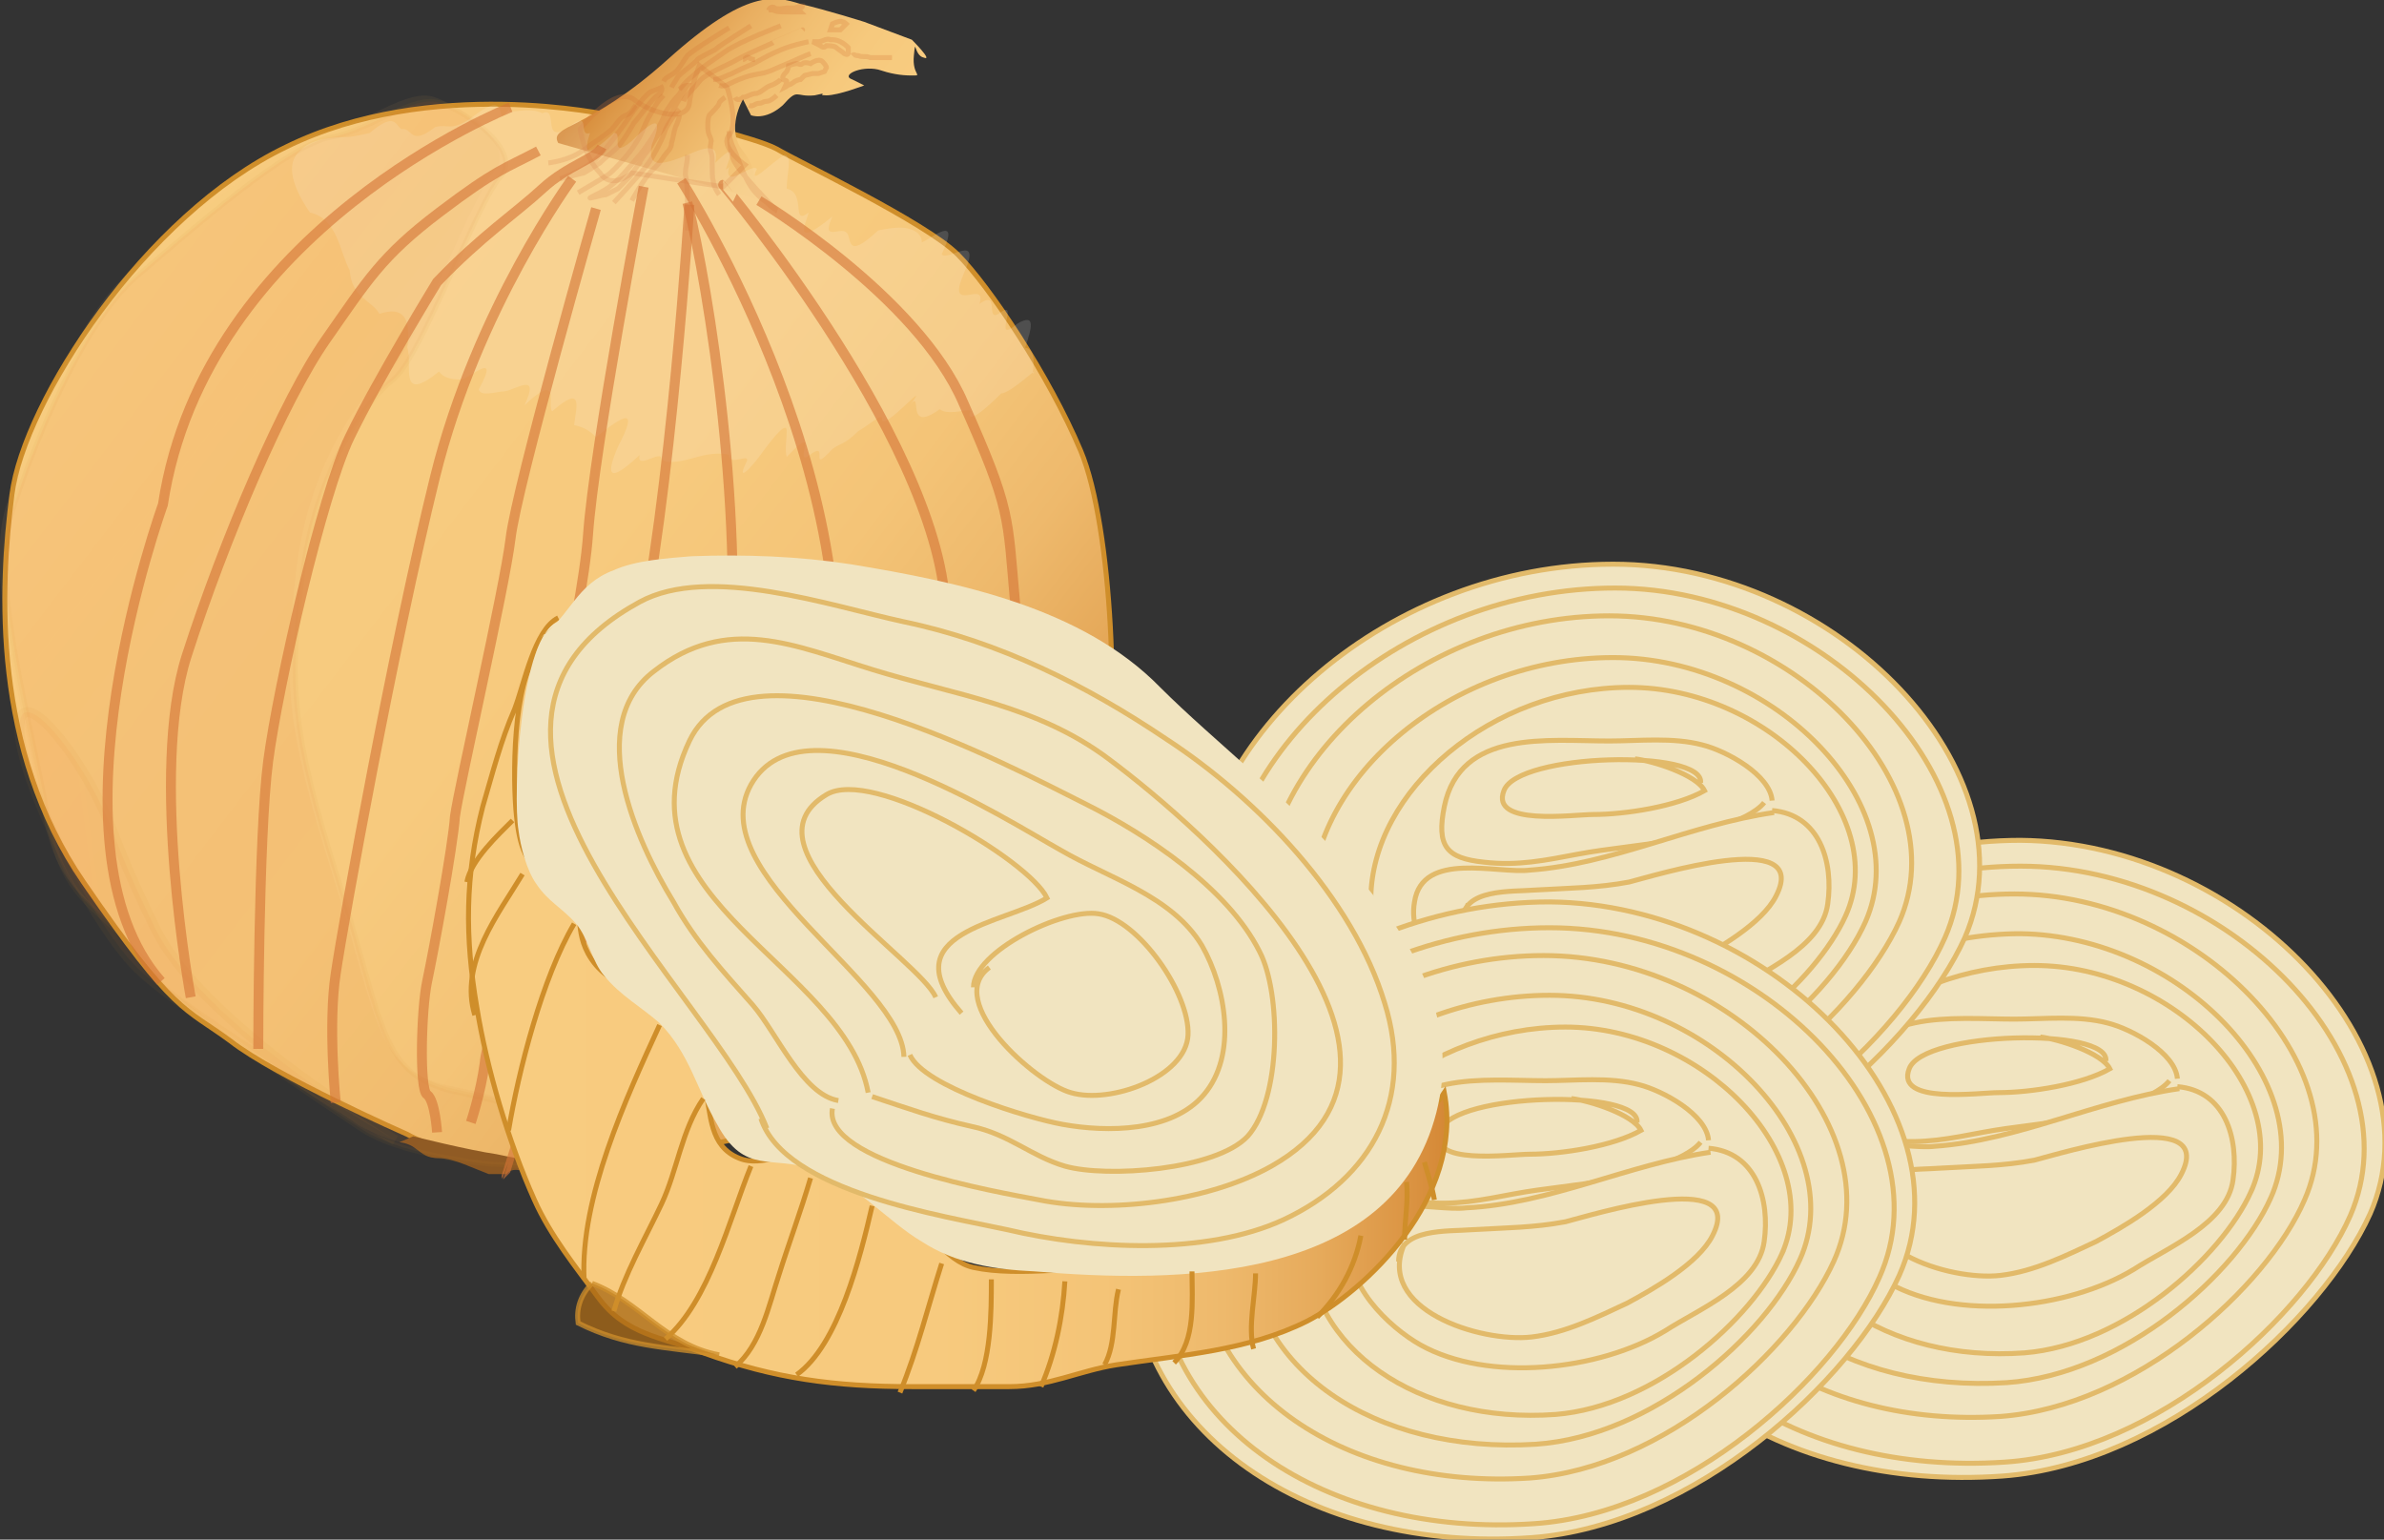 <svg xmlns="http://www.w3.org/2000/svg" version="1.0" viewBox="0 0 120 77.5"><rect x="0" y="0" width="120" height="77.5" fill="#333333" stroke="none"/><switch><g><linearGradient id="a" x1="324.983" x2="348.778" y1="148.837" y2="148.837" gradientTransform="matrix(1.901 1.454 -1.454 1.901 -395.313 -740.835)" gradientUnits="userSpaceOnUse"><stop offset="0" stop-color="#f8cc80"/><stop offset=".476" stop-color="#f7ca7e"/><stop offset=".648" stop-color="#f4c477"/><stop offset=".77" stop-color="#eeb96c"/><stop offset=".869" stop-color="#e6aa5b"/><stop offset=".953" stop-color="#dc9645"/><stop offset=".995" stop-color="#d58937"/></linearGradient><path fill="url(#a)" stroke="#CF8E2A" stroke-width=".25" d="M30.7 5.8s-9-2-16.3 1.6C7.3 10.8 1.2 20.2.6 24.9c-.6 4.7-1 12.8 3.6 19.5 4.6 6.7 5.1 6.3 7.4 8 2.3 1.8 8.9 4.7 8.9 4.7s4.1 2.5 12.6 1 9.3-2.3 12.7-4.3c3.4-1.9 3-1.6 4.8-4.3 1.8-2.7 4-6.4 4.9-9.6.9-3.2.5-13.4-1.1-17.2-1.6-3.8-4.6-8.3-6.2-9.9-1.6-1.6-8.1-4.7-9.1-5.3-1.1-.6-5.3-1.5-5.7-1.8-.4-.1-2.7.1-2.7.1z"/><linearGradient id="b" x1="330.383" x2="335.593" y1="137.71" y2="137.71" gradientTransform="matrix(1.901 1.454 -1.454 1.901 -395.313 -740.835)" gradientUnits="userSpaceOnUse"><stop offset="0" stop-color="#d58937"/><stop offset=".112" stop-color="#dd9949"/><stop offset=".308" stop-color="#e9af61"/><stop offset=".514" stop-color="#f1bf72"/><stop offset=".736" stop-color="#f6c97d"/><stop offset="1" stop-color="#f8cc80"/></linearGradient><path fill="url(#b)" d="M28.1 7.2c-.5-.9 1.5-.6 5.5-4.2S39-.2 40.3.2c1.3.3 3.2.9 3.2.9l2.4.9s1.1 1.1.6.9c-.5-.1-.4-1.1-.5-.1-.1 1 .5 1-.1 1s-1.1-.1-1.7-.3c-.9-.2-1.9.3-1.3.5l.6.3s-1.3.5-1.9.5c-.6 0 .3-.2-.6 0-1 .1-.8-.4-1.6.5-.9.8-1.6.5-1.6.5l-.4-.8s-.9 1.5 0 2.6.6 2.4.6 2.4"/><path fill="none" stroke="#D57437" stroke-width=".25" d="M28.2 9s1.5-.5 2.1-1.3c.6-.7 1.1-1.4 1.3-1.7.2-.3.9-1.3 1.2-1.4.3-.1.5-.2.5-.2s.1.2-.2.4c-.3.2-1 1.2-1.2 1.4-.1.2-.6 1-.8 1.2-.2.2-.6.5-.9.8-.3.2-.8.5-.8.5l-.4.1-.8.2zm1.6.9c.4-.2.8-.4 1-.6.3-.2.9-.9 1.4-1.5.5-.6 1.1-1.6 1.2-1.9.1-.3.2-.4.4-.7.2-.3.5-.5.5-.7 0-.2.3-.2.3-.2s-.6 1-.8 1.4c-.2.3-.4.8-.6 1-.2.2-.5.8-.6.9-.1.1-.4.5-.4.6-.1.1-.5.7-.5.7l-.6.6-.6.3c-.2 0-1.1.3-.7.1z" opacity=".25"/><path fill="none" stroke="#D57437" stroke-width=".25" d="M29.1 9.7s1.2-.7 1.5-.9c.3-.2 1.2-1.2 1.4-1.6.3-.4.3-.6.6-1.2.3-.5.4-.8.8-1.2m-2.5 5.4s1.2-1.3 1.6-1.8c.4-.5.9-1.5 1-1.9.2-.4.5-.8.7-1m-2.4 4.6s.6-1.1 1-1.5c.4-.4.4-.4.6-.7.2-.3.4-.4.4-.7.1-.3.1-.5.2-.8.1-.2.2-.5.2-.6m2.3-.9s-.3.2-.3.3c0 .1-.4.5-.5.6-.1.2-.1.8 0 1 .1.2.1.3.1.3s-.1.4 0 .6c.1.2 0 1.1.1 1.4 0 .3.3.7.3.7m-8.6-1.6s1-.1 1.7-.6 1.3-.9 1.5-1.1c.2-.2.4-.6.7-.7.3-.1.4-.4.5-.5m7.1 5.3s-.2-.1-.5-.4c-.3-.2-.6-.5-.8-.8-.4-.6-.7-1.6-.9-2-.2-.4-.2-.8-.2-.8s0 .9.2 1.4c.2.6 2.2 2.6 2.2 2.6zm-4.5 1v-1.3c0-.5 0-1.1-.1-1.5 0-.5.1-.5.1-1m5.8-6.3S37.6 2.7 37.1 3c-.5.3-1.6.7-1.9 1.1-.3.4-.7.7-.8 1m4.9-3.8s-2.1.8-2.8 1.3c-.7.5-1.2.8-1.6 1.2-.5.4-.5.5-.7.7" opacity=".25"/><path fill="none" stroke="#D57437" stroke-width=".25" d="M35.9 4c.1 0 .3 0 .7-.2.3-.1.6-.3 1.1-.5.5-.2.7-.4 1.4-.7.6-.3 1.6-.5 1.6-.5m.1.6c-.3.1-.9.4-1.4.6-.5.2-.6.3-1.1.4-.5.1-.6.1-1.1.3-.5.2-.7.4-1 .3m1.6-3s-1.6 1-1.8 1.2c-.2.1-.8.4-.9.5-.1.2-.9.7-1 .9-.1.2-.2.3-.3.5m2.9-3s-1.8 1.1-2.1 1.4c-.3.4-.4.7-.7.9-.3.2-.4.2-.5.4m5.9-.1s-.2.2-.5.3c-.3.1-.4.3-.7.4-.3 0-.5.2-.7.2-.1.1-.3.2-.4 0m2.1-.1s-.3.3-.5.3-.2.1-.4.1-.3.2-.5.1m7.2-2.4h-1.1c-.2-.1-.4 0-.6-.1-.2 0-.2-.1-.3 0m-.3-1.6s-.1-.1-.2-.1c-.1-.1-.5.1-.5.1l-.1.3h.5l.3-.3z" opacity=".25"/><linearGradient id="c" x1="324.899" x2="344.966" y1="150.716" y2="150.716" gradientTransform="matrix(1.901 1.454 -1.454 1.901 -395.313 -740.835)" gradientUnits="userSpaceOnUse"><stop offset="0" stop-color="#f8cc80"/><stop offset=".041" stop-color="#f1bf72"/><stop offset=".125" stop-color="#e7ab5c"/><stop offset=".224" stop-color="#df9c4b"/><stop offset=".346" stop-color="#d99140"/><stop offset=".518" stop-color="#d68b39"/><stop offset=".995" stop-color="#d58937"/></linearGradient><path fill="url(#c)" d="M8 49.4c-2.8-4.4-5-3.6-5.9-8.7-.9-5-2.9-11.7-1.8-15.2 1.1-3.5 3.6-9.6 6.3-11.9 2.7-2.3 7.7-6.6 9.8-7 2.1-.4 4.1-2.2 5.5-1.7 1.4.5 4.1 2.4 3 3.7-1.2 1.3-4 9.1-5.4 10.2-1.4 1.1-4 4.7-4.6 10-.6 5.3-.6 7.5 1.8 15.1s2.1 10 6.1 10.8c3.9.8 4.1 1.4 6.4 1.5 2.3.1 3.3.7 3.7 1.4.4.8.1.7-.8 1-.9.3-6.6-.3-7.7-.3-1.1-.1-4.7-.6-6.4-1.7-1.9-1.4-6.6-4.6-8-5.6s-2-1.6-2-1.6z" opacity=".07"/><path fill="none" stroke="#D57437" stroke-width=".25" d="M40.9 2.1h.3c.2 0 .4-.2.6-.1.2 0 .3 0 .5.1s.3.2.4.3v.2c0 .1 0 .2-.2.1-.1-.1-.3-.2-.4-.3-.1-.1-.4-.1-.5-.1-.1.1-.2.1-.3 0l-.4-.2zM38.7.5c0-.1.2-.2.3-.1.1.1.6 0 .6 0h.4l.3-.1h.1c0 .1-.2.1-.2.1 0 .1.1.2.1.2h-.8c-.5 0-.6-.1-.6-.1h-.2zM37.4 3c.1 0 .2-.2.3-.1.1.1.3.1.3.1m1.5 1.4s.1-.2.1-.3c0-.1-.2 0-.2-.2 0-.1.1-.2.2-.3.1-.2.1-.3.1-.3s.3-.1.4-.1c.1 0 .2.1.3 0 .1-.1.4 0 .4 0s.4-.3.6-.1c.2.2.2.3.2.3l-.1.2-.3.1h-.3l-.4.1-.2.2s-.1 0-.3.1c-.1.1-.3.2-.4.2.1 0-.1.1-.1.1z" opacity=".25"/><path fill="#8B5823" d="M20.8 57.2l-.7.3s.4 0 .8.3.6.5 1.2.5 1.5.4 1.5.4l1 .4h.9s.2-.4 1-.1c.8.3.6.2 1.6.3.9.1 1.2-.5 1.2-.5s-3-.4-4.3-.7c-1.4-.2-4.2-.9-4.2-.9z"/><path fill="none" stroke="#D57437" stroke-width=".25" d="M29.2 6.5s1.7-2.2 2.7-1.5c1 .8 2.7 1.1 2.8.2.1-.9.5-1.9.5-1.9l1.4 1.1s.6 1.8.1 2.4c-.5.6.8 1.5.8 1.5l-1.1 1.1-2-.3-2.6-.4s-1 .9-1.6 0c-.8-.8-1-2.2-1-2.2z" opacity=".25"/><linearGradient id="d" x1="332.251" x2="336.972" y1="160.77" y2="156.048" gradientTransform="matrix(1.901 1.454 -1.454 1.901 -395.313 -740.835)" gradientUnits="userSpaceOnUse"><stop offset="0" stop-color="#e35426"/><stop offset=".438" stop-color="#de692d"/><stop offset=".995" stop-color="#d58937"/></linearGradient><path fill="url(#d)" stroke="#CF8E2A" stroke-width=".5" d="M19.9 57.4s-1.9-1.2-4.3-2.9c-2.9-2.1-6.5-5.1-7.8-7.8-2.3-4.7-1.9-4.8-3.3-7.3S.7 34.2 1 37.1c.4 2.9 3.5 9 5.7 11.4C9 51 19.9 57.4 19.9 57.4z" opacity=".06"/><path fill="#FFF" d="M25.7 5.4c-1 1.4.2-1.1-1.8.4-1.2.9-1.3.4-2 .6-1.3 1-1.1 0-1.7.1-.3-.2-.3-.9-1.6.2-.5.1-.9.2-1.2.2-.7 0-1.8.1-2.3.7-.6.5-.6 1.5.5 3.1 1.4.3 1.5 2 2 2.9.1 1.4 1.1 1.5 1.5 2.2 1.2-.4 1.6.2 1.4 1.7.3.8-.5 2.9 1.6 1.2.2.3.6.4 1 .4.3.2 2.2-1.7 1 .5.1.4.9.1 1.3.1.6-.1 1.8-1 1 .7 1.9-1.8 1.1.1 1.4.3 1.6-1.4 1.2-.2 1.1.7.5.1.8.3 1.1.6 1.4-1.1 2.2-1.6 1.1.5-.6 1.4-.5 1.9 1.1.4-.2.8 1.1-.3 1.1.2.3.3 1.1.1 1.8-.1s1.3-.2 1.6-.1c0 .6 1-.1.9.3-.6 1.2.2.4.9-.6.9-1.2 1.1-1.2 1.1-.9 0 .3-.1 1 0 1.3 1.9-2 .1.8 1.3-.2.8-.5-.2 1.1 1-.2.4-.3.6-.2 1.3-.9.4-.2 1.3-1 1.2-.6 0 .7 2.6-2.3 1.4-.7.7-.9-.3 1.5 1.5.2.5.4 1.8-.2 1.5.2 0 0-.2.8 1.6-1 .5 0 2-1.5 1.6-1-.1.1.3-1.2-.4-1.3.3-.9.6-1.8-.4-1.2-1.3 1.1.1-1.2-.8-.6-.9.7 0-1.2-1.1-.4.4-1.3-1.7.6-.8-1.5 1-2.2-.8-.6-1.1-1 1-2.1-.5-.8-1-.6 0-.4-.3-.6-.7-.7-.4-.1-1 0-1.5.1-1.7 1.6-1.3.3-1.6.1-.3-.3-1.3.5-.7-.8-2.1 1.7-1.3.3-1.2-.2-.9.7-.1-1-1.1-1.2 0-.8.3-1.6-.1-1.7-.6.3-1.9 1.7-1.4.7-.3-.3-1.7 1.1-1.4-.1-.6.7.9-1.8-.7-.2.2-.9-.3-.9-1.4-.4-.5.2-1 .4-1.4.4-.4 0-.5-.3-.4-.9.5-1.2.4-1.6-1-.2-1.2 1-.4-.5-.9-.4-1.5 1.4-1.5.9-1.2 0-.6.2 0-1-.8-.5-1.8 1.4-.7-.9-1.6-.5-.8-.4-2 .2-1.6-.3z" opacity=".14"/><linearGradient id="e" x1="325.07" x2="345.136" y1="150.744" y2="150.744" gradientTransform="matrix(1.901 1.454 -1.454 1.901 -395.313 -740.835)" gradientUnits="userSpaceOnUse"><stop offset="0" stop-color="#e35426"/><stop offset=".438" stop-color="#de692d"/><stop offset=".995" stop-color="#d58937"/></linearGradient><path fill="url(#e)" stroke="#CF8E2A" stroke-width=".25" d="M8.3 49.8c-2.8-4.4-5-3.6-5.9-8.7C1.5 36-.5 29.3.6 25.8c1.1-3.5 3.6-9.6 6.3-11.9 2.7-2.3 7.7-6.7 9.8-7 2.1-.4 4.1-2.2 5.5-1.7 1.4.5 4.1 2.4 3 3.7-1.2 1.3-4 9.1-5.4 10.2-1.4 1.1-4 4.7-4.6 10-.6 5.3-.6 7.5 1.8 15.1s2.1 10 6.1 10.8c3.9.8 4.1 1.4 6.4 1.5 2.3.2 3.3.7 3.7 1.4.4.8.1.7-.8 1-.9.3-6.6-.3-7.7-.3-1.1-.1-4.7-.6-6.4-1.7-1.7-1.1-6.4-4.3-7.8-5.4s-2.2-1.7-2.2-1.7z" opacity=".06"/><path fill="none" stroke="#D57437" stroke-width=".5" d="M28.8 9s-4.8 6.5-6.9 15c-2.1 8.5-4.6 22.3-5 25-.4 2.6 0 6.5 0 6.5M32.4 9.4s-2.5 13.2-2.8 17.5c-.3 4.3-3 14.8-3 17.2 0 2.4-2.1 8-2.2 9.4-.2 1.5-.7 3-.7 3m6.3-46s-4 14-4.3 16.6c-.3 2.5-2.6 12.5-2.8 14-.1 1.5-1.1 6.9-1.4 8.3-.3 1.4-.4 5.5 0 5.7.4.3.5 1.9.5 1.9" opacity=".61"/><path fill="none" stroke="#D57437" stroke-width=".5" d="M13 52.8s0-10.7.5-14.5c.5-3.8 2.7-13.4 4.1-16.3 1.4-2.9 4.4-7.8 4.4-7.8 2.2-2.3 4-3.5 5.3-4.7 1.3-1.2 2.7-1.5 3-2.1" opacity=".61"/><path fill="none" stroke="#D57437" stroke-width=".5" d="M9.6 50.2S7.5 38.9 9.4 33c1.9-5.9 4.9-12.9 7-15.9 2.1-3 2.8-4.2 5.7-6.4 2.9-2.2 3.3-2.2 5-3.1" opacity=".61"/><path fill="none" stroke="#D57437" stroke-width=".5" d="M25.7 5.4s-15.4 6.1-17.5 20c0 0-6.2 17.1-.1 24m17.4 9.8S27.1 54 28.8 49c1.6-5.1 1.3-7.5 3.2-15.8 1.8-8.2 2.7-22.9 2.7-22.9m1.7-1S47.9 23 47.6 31.4c-.3 8.5.2 9.5-2 14s-4 7.3-4 7.3L39 56.8" opacity=".61"/><path fill="none" stroke="#D57437" stroke-width=".5" d="M38.2 10.1s8 4.8 10.3 10.2c2.4 5.4 2.2 5.6 2.6 10.1.4 4.5-.4 12-1.3 13.9-.8 1.9-2.5 4.9-2.5 4.9s-3.2 5.3-4.2 6.1" opacity=".61"/><path fill="none" stroke="#D57437" stroke-width=".5" d="M33.1 58.2s.7-.8 1.8-2.3c1.1-1.4 2.6-3.9 6.4-17 3.7-13.1-7-29.8-7-29.8" opacity=".61"/><path fill="none" stroke="#D57437" stroke-width=".5" d="M28.5 58s7.2-14.2 8.1-22.8c1-8.5-.9-20.7-2-25" opacity=".61"/><g fill="#F1E4C0" stroke="#E2BA6A" stroke-width=".25"><path d="M119.3 61.1c-2.4 5.3-10.3 12.6-18.5 13.2-11.3.8-20.2-5.3-20.2-14.4 0-9 9.9-17.6 21.1-17.6 11.2.1 21.2 10.6 17.6 18.8z"/><path d="M118.3 61.2c-2.2 5-9.7 11.9-17.4 12.4-10.5.7-19-5-19-13.5s9.3-16.5 19.8-16.5 20 9.8 16.6 17.6z"/><path d="M116 60.4c-1.9 4.4-8.5 10.4-15.3 10.9-9.3.6-16.7-4.5-16.7-11.9S92.2 45 101.4 45 119 53.6 116 60.4z"/><path d="M114.3 60.3c-1.7 3.8-7.4 8.9-13.3 9.3-8.1.5-14.5-3.8-14.5-10.2 0-6.4 7.1-12.4 15.2-12.4 8 .1 15.2 7.5 12.6 13.3z"/><path d="M113.3 60c-1.5 3.3-6.4 7.7-11.4 8.1-6.9.5-12.5-3.3-12.5-8.8 0-5.5 6.1-10.7 13-10.7 7 0 13.2 6.4 10.9 11.4z"/><path d="M109.6 54.3c-.1-1.3-2.3-2.5-3.5-2.8-1.5-.4-3.2-.2-4.7-.2-3.1 0-7.5-.6-8.3 3.3-.4 2 .1 2.6 2 2.8 1.7.2 3.1-.1 4.7-.4 1.6-.3 3.1-.4 4.7-.7 1.2-.3 3.9-.9 4.7-1.9"/><path d="M106 53.4c.2-1.7-9.2-1.5-9.9.4-.7 1.8 3.5 1.2 4.5 1.2 1.6 0 4.2-.4 5.6-1.2-.4-.8-2.6-1.5-3.5-1.6m6.9 2.5c2.4.2 3.1 2.6 2.8 4.7-.3 2.2-3.3 3.4-5 4.5-3.3 2-8.9 2.6-12.3.7-1.6-.9-3.9-3.1-3.5-5.3.4-2.6 4.2-1.4 5.8-1.6 4.2-.3 8.1-2.3 12.3-2.9"/><path d="M105 58.9c.8-.1 2.2-.7 2.7.1.8 1.2-1.3 2-2.1 2.2-2 .6-4.1.3-6.2.3 0-.8 2.8-1.4 3.6-1.8 1.4-.7 2.9-1 4.4-1.1"/><path d="M94 60.4c0-1.7 2.5-1.5 3.7-1.6 1.7-.1 3.1-.1 4.7-.4 1.2-.3 9.2-2.8 7.4.7-.7 1.4-3 2.7-4.3 3.4-1.5.7-3.1 1.5-4.8 1.7-2.6.3-7.9-1.4-6.4-4.7m4.6-12.3c-2.4 5.3-10.3 12.6-18.5 13.2-11.3.7-20.3-5.4-20.3-14.4S70 28.4 81.2 28.4c11.3 0 21.3 10.5 17.7 18.8z"/><path d="M97.9 47.2c-2.2 5-9.7 11.9-17.4 12.4-10.5.7-19-5-19-13.5s9.3-16.5 19.8-16.5 20 9.9 16.6 17.6z"/><path d="M95.6 46.4c-2 4.4-8.5 10.4-15.3 10.9-9.3.6-16.7-4.4-16.7-11.8C63.6 38 71.8 31 81 31c9.3 0 17.6 8.6 14.6 15.4z"/><path d="M93.9 46.4c-1.7 3.8-7.4 8.9-13.3 9.3-8.1.5-14.6-3.8-14.6-10.2 0-6.4 7.1-12.4 15.2-12.4s15.3 7.4 12.7 13.3z"/><path d="M92.9 46.1c-1.5 3.3-6.4 7.7-11.4 8.1-6.9.4-12.5-3.3-12.5-8.9 0-5.5 6.1-10.7 13-10.7 7 0 13.2 6.4 10.9 11.5z"/><path d="M89.2 40.3c-.1-1.3-2.3-2.5-3.5-2.8-1.5-.4-3.2-.2-4.7-.2-3.1 0-7.5-.6-8.3 3.3-.4 2 .1 2.6 2 2.8 1.7.2 3.1-.1 4.7-.4 1.6-.3 3.1-.4 4.7-.7 1.2-.3 3.9-.9 4.7-1.9"/><path d="M85.6 39.4c.2-1.7-9.2-1.5-9.9.4-.7 1.8 3.5 1.2 4.5 1.2 1.6 0 4.2-.4 5.6-1.2-.4-.8-2.6-1.5-3.5-1.6m6.9 2.6c2.4.2 3.1 2.6 2.8 4.7-.3 2.2-3.3 3.4-5 4.5-3.3 2-8.9 2.6-12.3.7-1.6-.9-3.9-3.1-3.5-5.3.4-2.6 4.2-1.4 5.8-1.6 4.2-.3 8.1-2.3 12.3-2.9"/><path d="M84.6 45c.8-.1 2.2-.7 2.7.1.8 1.2-1.3 2-2.1 2.2-2 .6-4.1.3-6.2.3 0-.8 2.8-1.4 3.6-1.8 1.4-.7 2.9-1 4.4-1.1"/><path d="M73.6 46.4c0-1.7 2.5-1.5 3.7-1.6 1.7-.1 3.1-.1 4.7-.4 1.2-.3 9.2-2.8 7.4.7-.7 1.4-3 2.7-4.3 3.4-1.5.7-3.1 1.5-4.8 1.7-2.6.3-7.9-1.4-6.4-4.7"/><path d="M95.6 64.2c-2.4 5.3-10.3 12.6-18.5 13.2-11.2.8-20.2-5.3-20.2-14.4 0-9 9.9-17.6 21.1-17.6 11.2.1 21.3 10.5 17.6 18.8z"/><path d="M94.6 64.3c-2.2 5-9.7 11.9-17.4 12.4-10.5.7-19-5-19-13.5S67.5 46.7 78 46.7c10.7 0 20.1 9.8 16.6 17.6z"/><path d="M92.3 63.5c-2 4.4-8.5 10.4-15.3 10.9-9.3.6-16.7-4.4-16.7-11.8s8.1-14.5 17.4-14.5c9.4 0 17.7 8.6 14.6 15.4z"/><path d="M90.6 63.4c-1.7 3.8-7.4 8.9-13.3 9.3-8.1.5-14.5-3.8-14.5-10.2 0-6.4 7.1-12.4 15.2-12.4s15.2 7.5 12.6 13.3z"/><path d="M89.7 63.1c-1.5 3.3-6.4 7.7-11.4 8.1-6.9.5-12.5-3.3-12.5-8.8 0-5.5 6.1-10.7 13-10.7s13.1 6.4 10.9 11.4z"/><path d="M86 57.4c-.1-1.3-2.3-2.5-3.5-2.8-1.5-.4-3.2-.2-4.7-.2-3.1 0-7.5-.6-8.3 3.3-.4 2 .1 2.6 2 2.8 1.7.2 3.1-.1 4.7-.4 1.6-.3 3.1-.4 4.7-.7 1.2-.3 3.9-.9 4.7-1.9"/><path d="M82.4 56.5c.2-1.7-9.2-1.5-9.9.4-.7 1.8 3.5 1.2 4.5 1.2 1.6 0 4.2-.4 5.6-1.2-.4-.8-2.6-1.5-3.5-1.6m6.9 2.5c2.4.2 3.1 2.6 2.8 4.7-.3 2.2-3.3 3.4-5 4.5-3.3 2-8.9 2.6-12.3.7-1.6-.9-3.9-3.1-3.5-5.3.4-2.6 4.2-1.4 5.8-1.6 4.2-.2 8.2-2.2 12.3-2.8"/><path d="M81.4 62c.8-.1 2.2-.7 2.7.1.8 1.2-1.3 2-2.1 2.2-2 .6-4.1.3-6.2.3 0-.8 2.8-1.4 3.6-1.8 1.4-.7 2.9-1 4.4-1.1"/><path d="M70.4 63.5c0-1.7 2.5-1.5 3.7-1.6 1.7-.1 3.1-.1 4.7-.4 1.2-.3 9.2-2.8 7.4.7-.7 1.4-3 2.7-4.3 3.4-1.5.7-3.1 1.5-4.8 1.7-2.6.3-7.9-1.4-6.4-4.7"/></g><linearGradient id="f" x1="23.643" x2="72.91" y1="50.476" y2="50.476" gradientUnits="userSpaceOnUse"><stop offset="0" stop-color="#f8cc80"/><stop offset=".476" stop-color="#f7ca7e"/><stop offset=".648" stop-color="#f4c477"/><stop offset=".77" stop-color="#eeb96c"/><stop offset=".869" stop-color="#e6aa5b"/><stop offset=".953" stop-color="#dc9645"/><stop offset=".995" stop-color="#d58937"/></linearGradient><path fill="url(#f)" stroke="#CF8E2A" stroke-width=".25" d="M28.1 31.1c-1.2.6-1.7 3.3-2.2 4.6-.7 1.6-1.1 3.2-1.6 4.9-.9 3.5-.9 6.6-.3 10.1.5 3.1 1.6 6.8 2.9 9.7.8 1.8 2.1 3.4 3.2 4.9 1.4 1.9 3.2 2 5.3 2.8 3.6 1.3 6.6 1.7 10.5 1.7h4.9c2 0 3.5-.8 5.4-1.1 3.3-.5 6.6-.7 9.6-2.2 2.9-1.5 7.9-6.2 6.9-11.5-1.4 2.1-5.2 6.2-7.4 7.4-2.9 1.5-5.2 1.6-8.3 1.4-2.4-.1-5.7.5-8 0-1.4-.3-2.4-2.1-3.6-2.9-1.2-.8-2.9-2.2-4.3-2.7-1.4-.4-2.7.6-3.9.1-1.5-.6-1.4-2.2-1.7-3.5-.3-1.4-.6-3-1.8-4-1.4-1.2-3.1-1-4.1-2.8-.8-1.5.1-2.2-1.6-3.4-1.4-1-1.8-1.6-2-3.5-.2-1.8-.2-6.9 1.1-8.2"/><path fill="#F1E4C0" d="M28.1 31.3c-1.9.6-2.3 8.7-2 10.5.1.8.4 2 .9 2.7.6.9 1.3 1.2 2 2 .6.7.8 1.9 1.4 2.6.8 1 1.9 1.6 2.8 2.4 1.5 1.5 1.9 3.4 2.9 5.1 1.4 2.6 2.7 1.5 5 2.3 1.9.6 3.6 2.6 5.3 3.6 1.7 1.1 3.6 1.4 5.7 1.5 7.1.6 18 .6 20.2-8 2.3-8.9-8.5-16-13.9-21.4-3.9-4-10.1-5.3-15.6-6.2-2.6-.4-5.3-.5-8-.4-1.2.1-2.8.2-3.9.7-1.9.7-2.2 2.3-3.7 3.4"/><path fill="#F1E4C0" stroke="#E2BA6A" stroke-width=".25" d="M38.6 56.8c-2.6-6.7-18.5-19.9-6.4-26.5 3.5-1.9 9.6.2 13.3 1 4.8 1 9.2 3.2 13.2 5.9 4.6 3 9.4 8 11 13.3 1.5 4.8-.6 8.8-5.1 10.9-3.9 1.8-9.7 1.5-13.9.5-3.2-.7-11.2-1.9-12.4-5.6"/><path fill="#F1E4C0" stroke="#E2BA6A" stroke-width=".25" d="M42.2 55.4c-1.8-.3-3.1-3.4-4.3-4.8-1.5-1.7-2.9-3.2-4-5.2-1.9-3.1-4.5-8.9-1-11.6 3.7-2.9 7.1-1.3 11-.1 4.2 1.3 8.3 1.8 11.9 4.5 4.7 3.5 17.9 15 8.2 20.5-3.2 1.8-8.2 2.4-11.7 1.7-2.1-.4-10.9-1.9-10.4-4.6"/><path fill="#F1E4C0" stroke="#E2BA6A" stroke-width=".25" d="M43.7 55c-1.2-6.4-12.8-9.7-9-17.7 2.8-5.9 16.2 1.3 20 3.2 3 1.5 7.1 4.2 8.7 7.4 1.1 2.1 1.1 7.4-.6 9.3-1.6 1.7-7.1 2.1-9.2 1.5-1.7-.5-2.8-1.6-4.7-2-1.8-.4-3.2-.9-5-1.5"/><path fill="none" stroke="#E2BA6A" stroke-width=".25" d="M45.5 53.2c-.1-3.8-10.2-9.2-7.7-13.7 2.7-4.8 12.9 1.8 15.6 3.3 2.4 1.4 5.6 2.3 7.1 4.8 1.2 2.1 1.8 5.5.1 7.5-1.6 1.9-4.9 1.9-7.1 1.5-1.7-.3-7-1.9-7.7-3.5"/><path fill="none" stroke="#E2BA6A" stroke-width=".25" d="M48.4 51c-3.6-4.1 2.2-4.5 4.3-5.8-.9-1.9-8.8-6.6-11.1-5.2-4.5 2.7 4.7 8.3 5.5 10.2"/><path fill="none" stroke="#E2BA6A" stroke-width=".25" d="M49 49.7c0-1.8 4.5-4 6.3-3.7 2 .3 4.6 4 4.5 6.1-.1 2.1-3.9 3.5-5.9 2.9-1.8-.5-6.4-4.6-4.1-6.3"/><path fill="#AA6915" stroke="#CF8E2A" stroke-width=".25" d="M29.8 64.6c-.6.6-.8 1.3-.7 2 2.4 1.2 4.4 1.2 7.1 1.6-2.7-.5-4-2.7-6.4-3.6" opacity=".76"/><path fill="none" stroke="#CF8E2A" stroke-width=".25" d="M66.3 66.3c1.1-1.1 1.9-2.5 2.2-4.1m-39.1 2.2c-.2-4.1 2.1-9.1 3.8-12.8m-7.6 5.3c.5-3 1.7-7.7 3.3-10.4m11.2 22.7c2.1-1.5 3.2-5.9 3.8-8.5m-20-9.6c-.8-2.6 1.2-5.1 2.4-7.1M37 68.8c1.3-1.1 1.7-3.1 2.2-4.6.5-1.6 1.1-3.2 1.6-4.9m4.5 10.8c.9-2.2 1.4-4.3 2.1-6.5M49 70c.9-1.3.9-4 .9-5.6m2.5 5.4c.7-1.6 1.1-3.5 1.2-5.3m17.1-2.1c0-1 .2-1.9.1-2.9m1.4.9c-.1-.6-.3-1.2-.5-1.9m-38.2 8.9c2.2-1.9 3.2-6 4.3-8.7M30.9 66c.5-1.8 1.6-3.7 2.4-5.4.8-1.7 1-3.7 2.1-5.3M23.5 44.4c.2-1.1 1.6-2.4 2.3-3.1m29.8 27.4c.6-1.1.4-2.6.7-3.8m2.8 3.7c1.1-1.1.9-3.2.9-4.6m3.1 3.9c-.3-1.1.1-2.7.1-3.8"/></g></switch></svg>
